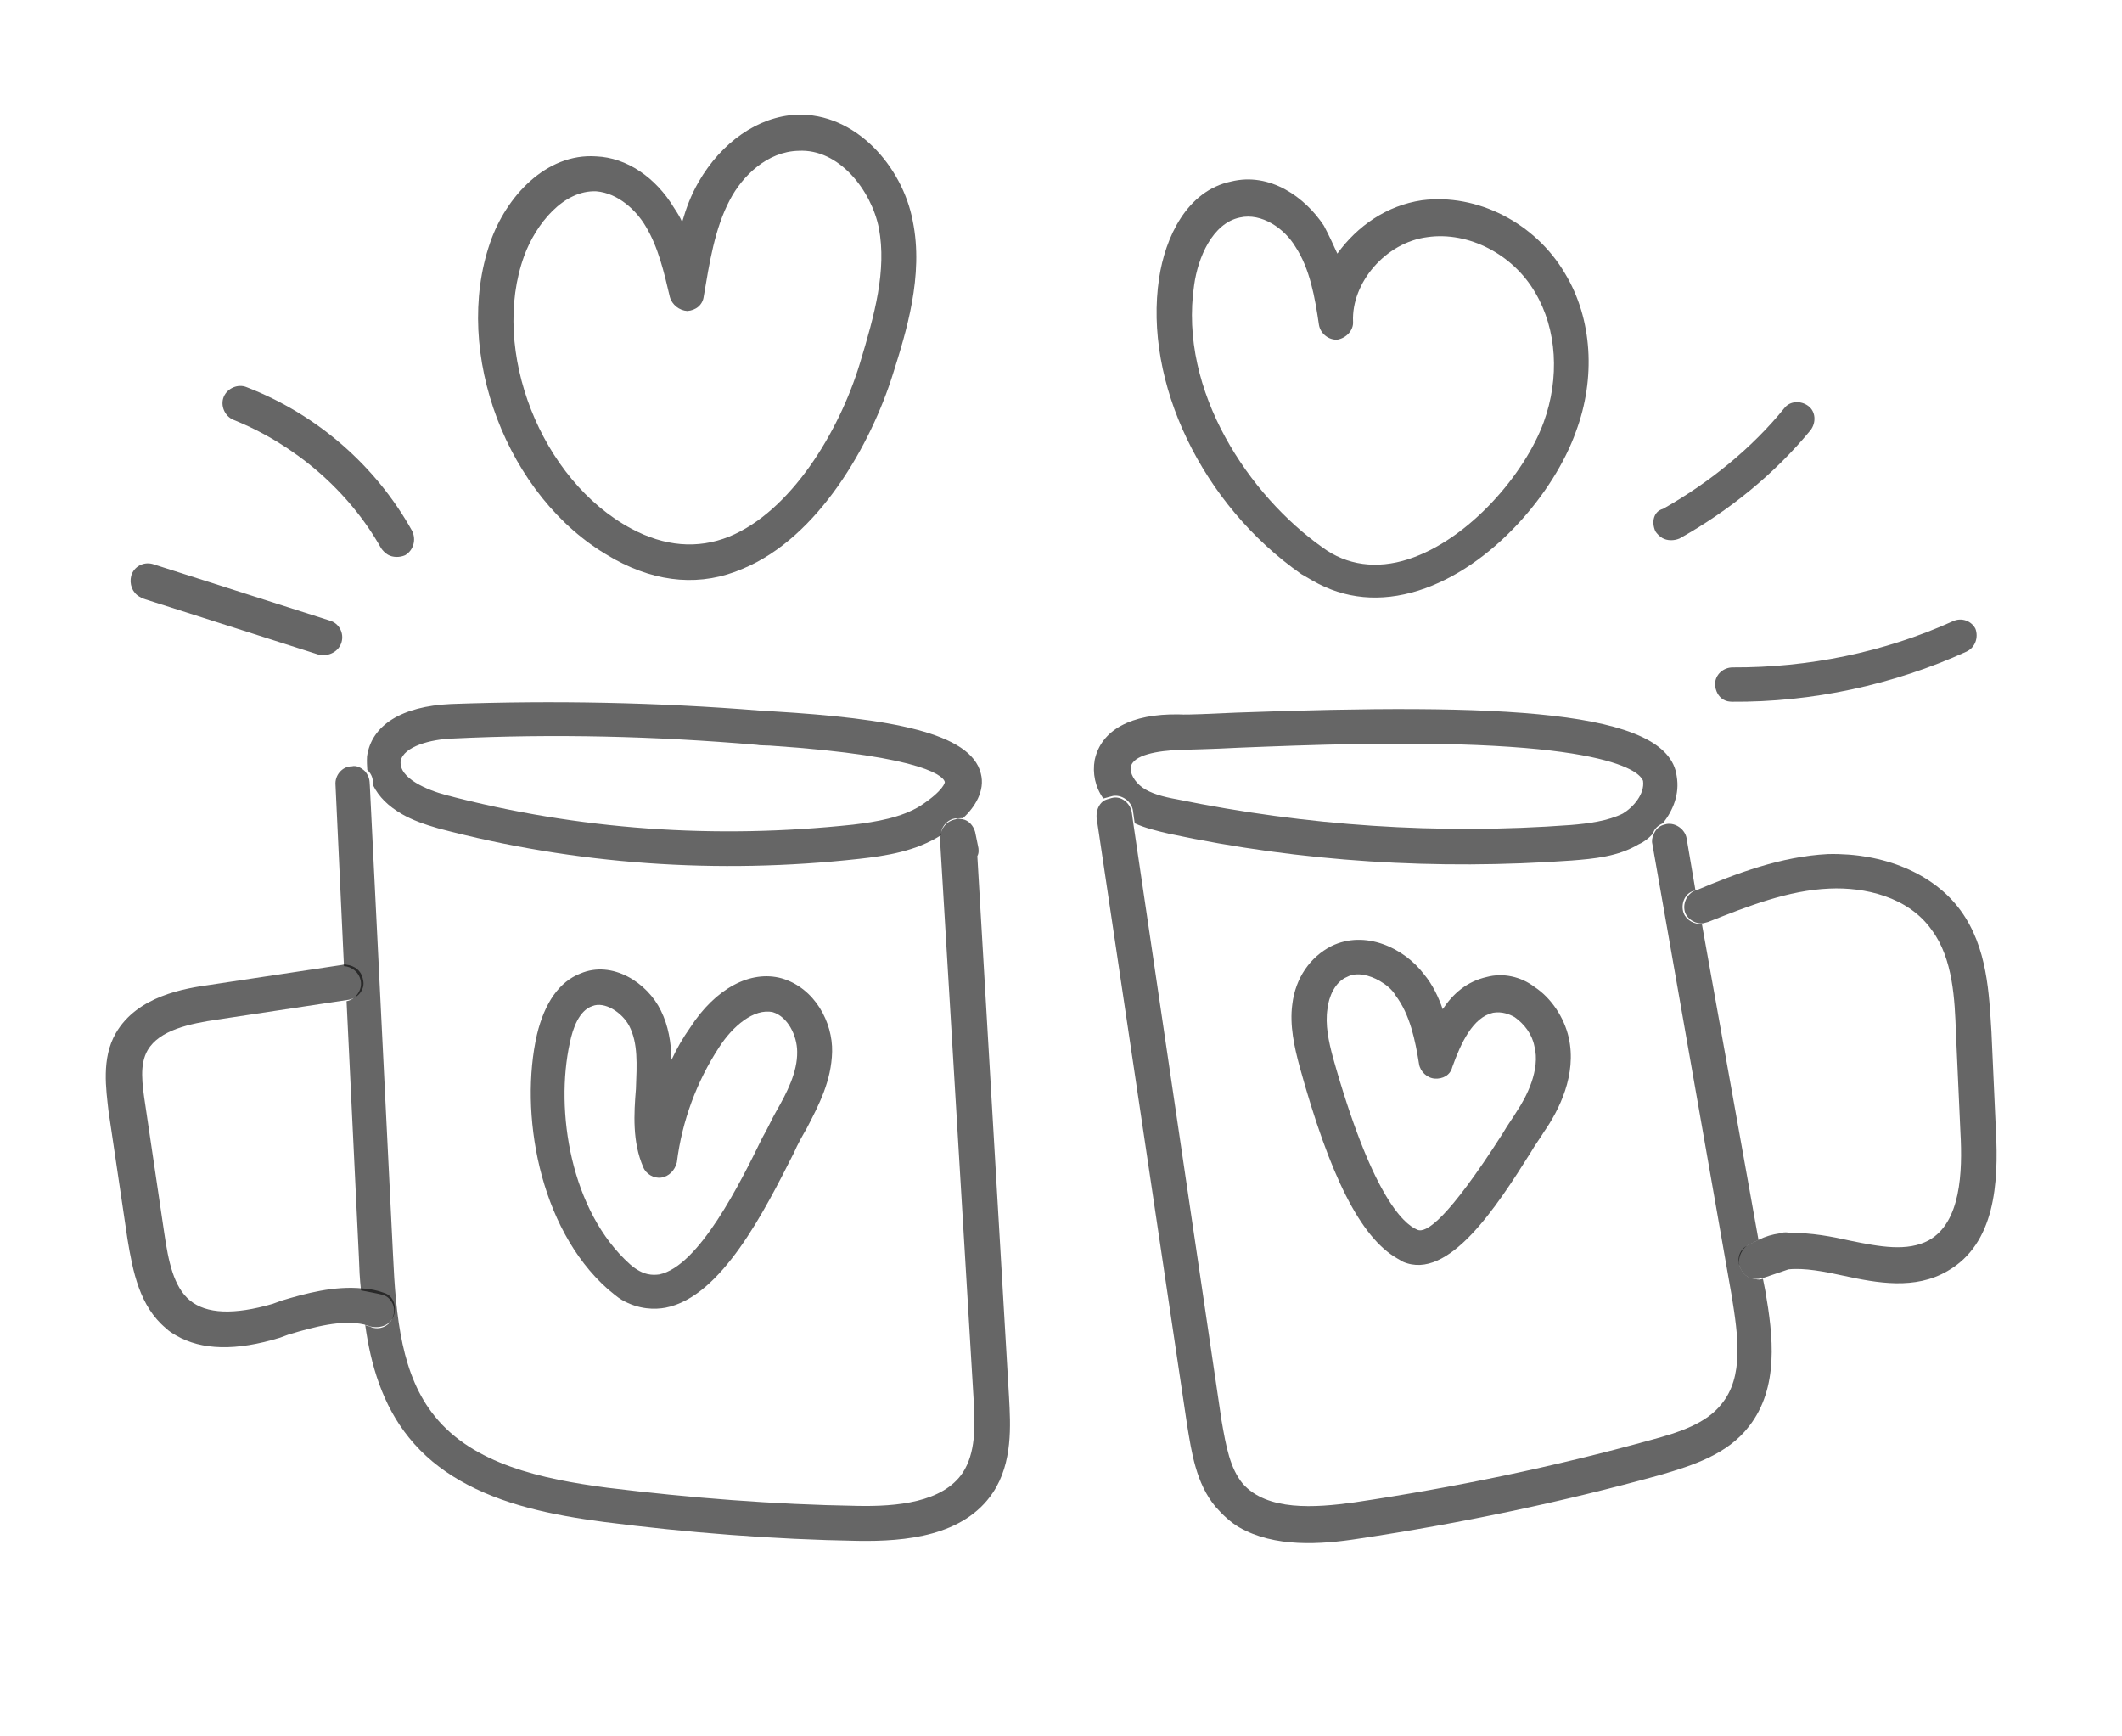 <svg width="88" height="72" viewBox="0 0 88 72" fill="none" xmlns="http://www.w3.org/2000/svg">
<path d="M15.462 32.391L15.474 32.565C15.705 33.033 16.093 33.424 16.678 33.762C17.096 34.003 17.604 34.185 18.178 34.349C23.883 35.86 29.784 36.258 35.618 35.614C36.75 35.487 37.972 35.301 39.028 34.63C39.006 34.282 39.307 33.955 39.654 33.932C39.762 33.939 39.828 33.921 39.935 33.928C40.416 33.481 40.868 32.794 40.674 32.069C40.256 30.379 36.918 29.79 32.07 29.498C31.855 29.485 31.639 29.472 31.532 29.466C27.27 29.123 22.972 29.038 18.703 29.192C16.643 29.284 15.407 30.075 15.221 31.361C15.209 31.576 15.22 31.75 15.231 31.923C15.374 32.062 15.451 32.218 15.462 32.391ZM18.769 30.623C22.954 30.42 27.186 30.523 31.382 30.884C31.531 30.914 31.705 30.903 31.92 30.916C38.576 31.359 39.17 32.26 39.182 32.434C39.182 32.434 39.162 32.757 38.172 33.411C37.385 33.904 36.337 34.079 35.378 34.194C29.676 34.803 23.991 34.417 18.477 32.962C17.754 32.767 16.529 32.282 16.616 31.553C16.738 30.954 17.859 30.654 18.769 30.623Z" fill="black" fill-opacity="0.6"/>
<path d="M46.151 33.004C46.523 32.94 46.917 33.223 46.981 33.594L47.057 34.139C47.499 34.339 47.989 34.455 48.48 34.571C53.988 35.745 59.59 36.082 65.172 35.682C66.106 35.609 67.106 35.518 67.959 35.007C68.18 34.912 68.385 34.751 68.547 34.566C68.602 34.375 68.74 34.232 68.962 34.137C69.383 33.601 69.662 32.925 69.533 32.183C69.18 29.416 62.255 29.151 51.267 29.549C50.184 29.592 49.315 29.648 48.884 29.622C46.897 29.589 45.666 30.272 45.398 31.51C45.3 32.066 45.417 32.635 45.756 33.11C45.888 33.074 46.02 33.039 46.151 33.004ZM48.926 31.095C49.381 31.079 50.225 31.065 51.375 31.004C54.171 30.892 58.332 30.731 61.953 30.927C65.575 31.123 67.081 31.603 67.708 31.965C68.085 32.182 68.138 32.38 68.138 32.38C68.213 32.925 67.726 33.479 67.299 33.735C66.675 34.043 65.891 34.147 65.13 34.21C59.657 34.616 54.186 34.244 48.803 33.142C48.247 33.043 47.715 32.903 47.362 32.644C47.052 32.409 46.856 32.073 46.893 31.816C46.967 31.302 48.016 31.127 48.926 31.095Z" fill="black" fill-opacity="0.6"/>
<path d="M40.53 35.498C40.602 35.373 40.591 35.2 40.556 35.068L40.439 34.498C40.368 34.235 40.165 34.006 39.908 33.969C39.8 33.963 39.717 33.914 39.627 33.974C39.255 34.038 39.02 34.348 39.001 34.672L38.977 34.713L40.373 57.975C40.451 59.19 40.452 60.25 39.928 61.062C39.096 62.309 37.162 62.474 35.564 62.442C32.086 62.385 28.62 62.111 25.186 61.689C22.44 61.329 19.623 60.706 18.033 58.729C16.663 57.047 16.416 54.675 16.296 51.987L15.338 32.6L15.327 32.427C15.316 32.253 15.239 32.097 15.138 31.983C14.995 31.844 14.786 31.724 14.588 31.777C14.199 31.775 13.874 32.145 13.914 32.558L14.264 40.06C14.588 40.079 14.898 40.314 14.962 40.685C15.026 41.057 14.743 41.451 14.372 41.515L14.883 52.118C14.899 52.573 14.915 53.028 14.972 53.507C15.271 53.569 15.529 53.606 15.87 53.691C16.252 53.8 16.442 54.244 16.291 54.603C16.181 54.985 15.737 55.175 15.379 55.024C15.295 54.975 15.229 54.993 15.146 54.945C15.372 56.58 15.856 58.252 16.963 59.616C17.547 60.343 18.269 60.927 19.063 61.385C20.819 62.399 22.912 62.828 25.036 63.107C28.512 63.553 32.085 63.833 35.563 63.891C37.551 63.924 39.965 63.702 41.176 61.893C42.007 60.646 41.906 59.083 41.845 57.934L40.53 35.498Z" fill="black" fill-opacity="0.6"/>
<path d="M72.487 52.944C72.362 52.871 72.26 52.757 72.183 52.601C72.029 52.289 72.162 51.865 72.457 51.645C72.613 51.567 72.769 51.49 72.925 51.413L70.575 38.299C70.269 38.346 69.935 38.153 69.823 37.865C69.692 37.511 69.85 37.045 70.246 36.939L70.311 36.921L69.944 34.759C69.879 34.387 69.486 34.104 69.114 34.168C69.048 34.186 68.982 34.204 68.982 34.204C68.784 34.257 68.622 34.441 68.567 34.633C68.519 34.716 68.489 34.866 68.524 34.998L71.813 53.725C72.081 55.384 72.325 57.085 71.392 58.218C70.76 59.023 69.657 59.389 68.47 59.707C64.424 60.826 60.308 61.681 56.162 62.297C54.527 62.523 52.551 62.663 51.538 61.522C51.014 60.885 50.85 60.01 50.657 58.896L47.011 34.223L46.935 33.678C46.871 33.307 46.502 32.982 46.106 33.088C45.974 33.123 45.842 33.158 45.752 33.218C45.548 33.379 45.469 33.612 45.474 33.893L49.237 59.135C49.413 60.183 49.592 61.513 50.42 62.492C50.724 62.835 51.052 63.136 51.386 63.329C52.85 64.173 54.76 64.05 56.353 63.8C60.565 63.167 64.747 62.294 68.859 61.158C70.202 60.763 71.635 60.308 72.526 59.151C73.79 57.541 73.53 55.385 73.209 53.528L73.109 53.024L72.977 53.059C72.87 53.053 72.654 53.04 72.487 52.944Z" fill="black" fill-opacity="0.6"/>
<path d="M16.341 54.519C16.451 54.137 16.303 53.717 15.92 53.607C15.645 53.504 15.346 53.443 15.023 53.424C13.862 53.311 12.675 53.629 11.662 53.935L11.308 54.065C9.702 54.531 8.559 54.484 7.878 53.924C7.198 53.364 6.982 52.292 6.813 51.136L6.028 45.834C5.888 44.918 5.784 44.133 6.122 43.548C6.604 42.712 7.875 42.443 9.031 42.275L14.464 41.455C14.836 41.391 15.161 41.022 15.055 40.626C14.99 40.255 14.722 40.044 14.357 40C14.315 39.976 14.249 39.994 14.183 40.011L8.75 40.831C7.659 40.981 5.694 41.296 4.802 42.842C4.198 43.887 4.402 45.175 4.5 46.067L5.285 51.368C5.507 52.722 5.788 54.166 6.88 55.075C7.023 55.213 7.148 55.285 7.315 55.382C8.36 55.985 9.785 56.028 11.614 55.467L11.967 55.337C13.046 55.013 14.167 54.713 15.106 54.921C15.19 54.969 15.256 54.951 15.339 54.999C15.83 55.115 16.232 54.902 16.341 54.519Z" fill="black" fill-opacity="0.6"/>
<path d="M32.42 40.567C31.122 40.208 29.67 40.986 28.622 42.609C28.314 43.045 28.073 43.463 27.849 43.947C27.829 43.21 27.718 42.533 27.409 41.909C26.852 40.752 25.395 39.799 24.064 40.368C23.2 40.705 22.585 41.576 22.268 42.898C21.536 46.097 22.329 50.901 25.204 53.452C25.431 53.639 25.616 53.801 25.783 53.898C26.493 54.308 27.164 54.305 27.601 54.223C29.92 53.779 31.714 50.19 32.915 47.819C33.091 47.418 33.284 47.084 33.453 46.791C33.966 45.806 34.479 44.821 34.508 43.612C34.537 42.403 33.801 40.975 32.42 40.567ZM33.059 43.611C33.074 44.455 32.633 45.315 32.175 46.109C32.006 46.402 31.854 46.76 31.613 47.178C30.701 49.048 28.98 52.511 27.338 52.845C27.098 52.874 26.685 52.914 26.13 52.427C23.667 50.225 23.009 46.056 23.632 43.239C23.754 42.641 24.015 41.9 24.567 41.717C25.076 41.51 25.805 41.986 26.096 42.544C26.463 43.258 26.412 44.12 26.372 45.155C26.289 46.166 26.218 47.351 26.675 48.395C26.787 48.683 27.122 48.876 27.427 48.829C27.733 48.783 27.985 48.538 28.07 48.197C28.282 46.48 28.899 44.831 29.827 43.417C30.376 42.563 31.265 41.795 32.055 41.972C32.67 42.161 33.056 42.941 33.059 43.611Z" fill="black" fill-opacity="0.6"/>
<path d="M61.661 40.509C60.828 40.697 60.257 41.203 59.829 41.847C59.664 41.362 59.414 40.828 59.051 40.395C58.23 39.308 56.611 38.541 55.207 39.234C54.337 39.679 53.722 40.55 53.592 41.645C53.474 42.525 53.68 43.424 53.892 44.215C55.153 48.788 56.429 51.308 57.934 52.176C58.018 52.225 58.102 52.273 58.185 52.321C60.062 53.126 62.062 50.046 63.473 47.796C63.666 47.462 63.901 47.151 64.022 46.943C64.66 46.03 65.397 44.56 65.056 43.026C64.868 42.194 64.333 41.383 63.647 40.931C63.068 40.485 62.32 40.332 61.661 40.509ZM62.906 46.075C62.761 46.326 62.526 46.636 62.309 47.013C60.043 50.552 59.142 51.146 58.784 50.995C58.15 50.741 56.845 49.43 55.277 43.844C55.1 43.185 54.947 42.484 55.052 41.82C55.102 41.347 55.356 40.714 55.866 40.506C56.268 40.293 56.8 40.433 57.218 40.674C57.469 40.819 57.737 41.03 57.874 41.276C58.475 42.069 58.692 43.141 58.849 44.124C58.896 44.429 59.182 44.706 59.505 44.725C59.828 44.745 60.141 44.59 60.226 44.249C60.589 43.234 61.085 42.182 61.918 41.995C62.289 41.931 62.606 42.058 62.815 42.178C63.209 42.461 63.531 42.87 63.63 43.373C63.895 44.362 63.285 45.514 62.906 46.075Z" fill="black" fill-opacity="0.6"/>
<path d="M76.466 52.902C77.853 53.202 79.415 53.49 80.759 52.706C82.751 51.572 82.882 49.028 82.772 46.903L82.586 42.784C82.485 41.221 82.428 39.293 81.309 37.756C80.19 36.218 78.122 35.359 75.805 35.414C73.853 35.513 71.994 36.223 70.375 36.904L70.309 36.921C69.955 37.051 69.756 37.493 69.886 37.847C69.998 38.135 70.333 38.328 70.638 38.282C70.704 38.264 70.77 38.246 70.836 38.229C72.497 37.572 74.158 36.915 75.871 36.845C77.302 36.78 79.138 37.171 80.114 38.57C80.995 39.748 81.065 41.46 81.113 42.825L81.299 46.944C81.393 48.614 81.313 50.685 79.992 51.427C79.098 51.914 77.944 51.694 76.747 51.449C75.958 51.271 75.103 51.112 74.258 51.126C74.109 51.095 74.001 51.089 73.869 51.124L73.803 51.142C73.498 51.188 73.234 51.259 72.922 51.413C72.766 51.49 72.61 51.567 72.454 51.645C72.118 51.84 72.008 52.223 72.18 52.601C72.258 52.757 72.359 52.871 72.484 52.944C72.651 53.04 72.867 53.053 73.065 53L73.197 52.965L74.168 52.634C74.821 52.565 75.676 52.725 76.466 52.902Z" fill="black" fill-opacity="0.6"/>
<path d="M25.253 23.056C25.337 23.104 25.42 23.153 25.504 23.201C27.284 24.173 29.091 24.325 30.8 23.584C33.949 22.282 36.127 18.413 37.038 15.484C37.572 13.786 38.319 11.431 37.85 9.154C37.422 6.902 35.48 4.666 33.032 4.757C31.427 4.833 29.913 5.91 28.973 7.54C28.659 8.083 28.453 8.633 28.289 9.207C28.194 8.985 28.075 8.804 27.956 8.624C27.189 7.346 25.983 6.538 24.733 6.485C22.644 6.337 20.977 8.162 20.323 10.068C18.752 14.622 21.031 20.619 25.253 23.056ZM24.732 7.933C25.636 8.009 26.393 8.725 26.785 9.397C27.296 10.249 27.537 11.28 27.778 12.311C27.867 12.64 28.177 12.875 28.5 12.895C28.848 12.872 29.142 12.652 29.185 12.287C29.419 10.918 29.634 9.482 30.268 8.288C30.782 7.302 31.816 6.283 33.115 6.253C34.786 6.159 36.131 7.883 36.447 9.459C36.775 11.209 36.276 13.038 35.657 15.076C34.794 17.922 32.78 21.217 30.232 22.253C28.924 22.779 27.548 22.654 26.186 21.923C22.435 19.924 20.315 14.521 21.739 10.607C22.23 9.275 23.373 7.873 24.732 7.933Z" fill="black" fill-opacity="0.6"/>
<path d="M64.903 11.343C63.667 9.236 61.254 8.01 58.965 8.305C57.504 8.52 56.285 9.376 55.46 10.516C55.288 10.138 55.116 9.76 54.902 9.358C54.129 8.187 52.678 7.127 51.054 7.526C49.215 7.913 48.32 9.848 48.068 11.541C47.42 15.848 49.841 20.923 53.971 23.809C54.138 23.906 54.264 23.978 54.431 24.075C55.769 24.847 57.253 24.98 58.817 24.49C61.881 23.528 64.469 20.398 65.353 17.899C66.177 15.7 66.044 13.228 64.903 11.343ZM58.398 23.189C57.097 23.608 55.852 23.447 54.838 22.694C51.83 20.567 48.867 16.238 49.521 11.823C49.676 10.687 50.281 9.253 51.419 9.019C52.318 8.813 53.273 9.476 53.725 10.238C54.319 11.139 54.53 12.319 54.698 13.475C54.763 13.847 55.115 14.105 55.462 14.083C55.834 14.019 56.134 13.691 56.112 13.344C56.035 11.739 57.455 10.052 59.198 9.832C60.9 9.589 62.745 10.543 63.666 12.133C64.57 13.658 64.687 15.676 64.014 17.516C63.239 19.632 60.934 22.369 58.398 23.189Z" fill="black" fill-opacity="0.6"/>
<path d="M9.676 17.406C12.21 18.423 14.452 20.331 15.801 22.725C15.861 22.815 15.962 22.929 16.087 23.002C16.296 23.122 16.578 23.118 16.799 23.023C17.136 22.827 17.269 22.403 17.097 22.025C15.594 19.319 13.149 17.182 10.232 16.056C9.874 15.904 9.43 16.094 9.279 16.452C9.128 16.811 9.317 17.255 9.676 17.406Z" fill="black" fill-opacity="0.6"/>
<path d="M14.164 26.627C14.273 26.244 14.059 25.842 13.677 25.733L6.335 23.388C5.953 23.279 5.551 23.492 5.441 23.875C5.356 24.216 5.486 24.57 5.779 24.738C5.82 24.763 5.862 24.787 5.904 24.811L13.245 27.155C13.652 27.223 14.054 27.009 14.164 26.627Z" fill="black" fill-opacity="0.6"/>
<path d="M68.65 22.032C68.709 22.122 68.811 22.236 68.936 22.309C69.145 22.429 69.426 22.425 69.648 22.33C71.707 21.178 73.593 19.649 75.086 17.836C75.32 17.526 75.304 17.071 74.994 16.836C74.684 16.601 74.229 16.617 73.994 16.927C72.64 18.597 70.868 20.025 68.965 21.1C68.57 21.206 68.478 21.654 68.65 22.032Z" fill="black" fill-opacity="0.6"/>
<path d="M80.99 25.758C78.123 27.056 74.971 27.688 71.858 27.674C71.469 27.672 71.126 27.975 71.125 28.364C71.13 28.646 71.266 28.892 71.475 29.012C71.601 29.085 71.708 29.091 71.816 29.098C75.144 29.125 78.518 28.398 81.541 27.024C81.919 26.852 82.053 26.427 81.923 26.074C81.768 25.762 81.368 25.586 80.99 25.758Z" fill="black" fill-opacity="0.6"/>
</svg>
